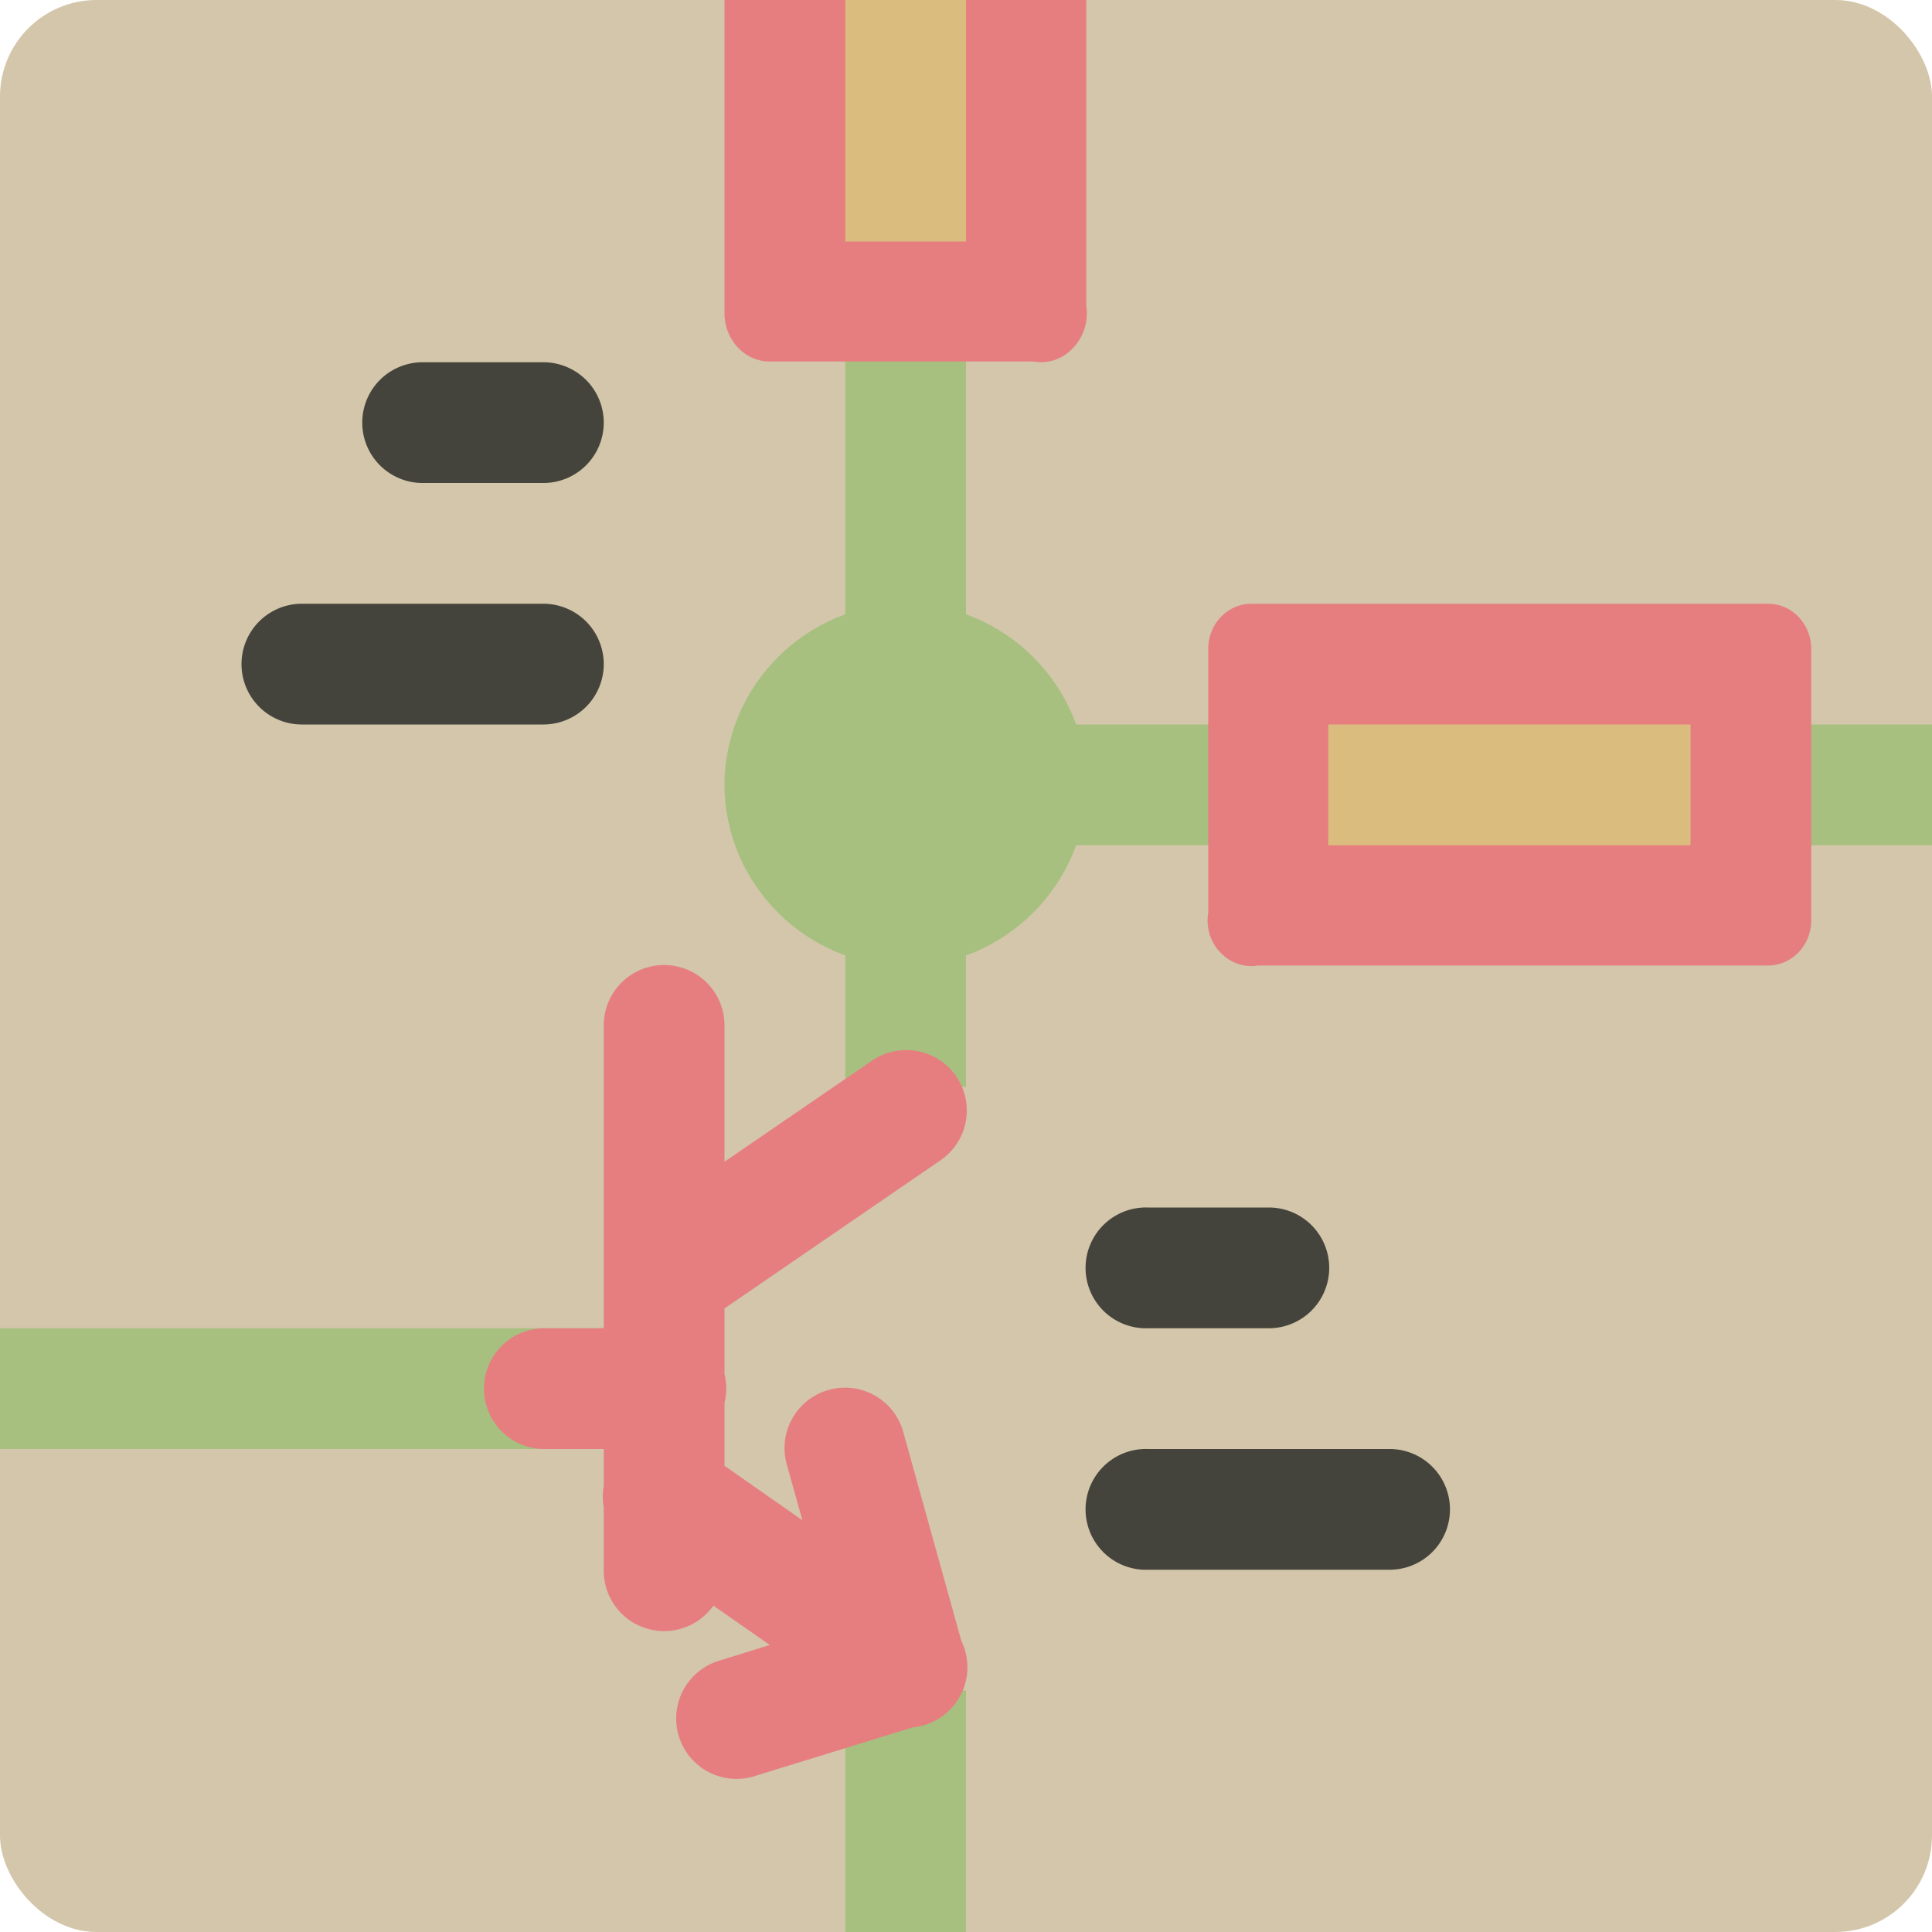 <svg xmlns="http://www.w3.org/2000/svg" width="16" height="16" version="1">
 <rect style="fill:#d3c6aa" width="16" height="16" x="0" y="0" rx=".8" ry=".8"/>
 <path style="fill:#a7c080" d="M 7 1 L 7 9 L 8 9 L 8 7 L 16 7 L 16 6 L 8 6 L 8 1 L 7 1 z M 0 11 L 0 12 L 5 12 L 5 11 L 0 11 z M 7 14 L 7 16 L 8 16 L 8 14 L 7 14 z"/>
 <rect style="fill:#dbbc7f" width="4.3" height="1.9" x="10.48" y="5.6"/>
 <rect style="fill:#dbbc7f" width="2.4" height="2.4" x="6.4" y="0"/>
 <path style="fill:#e67e80" d="M 6 0 L 6 2.594 C 6 2.815 6.168 2.994 6.375 2.994 L 8.559 2.994 C 8.68 3.016 8.803 2.973 8.889 2.879 C 8.889 2.879 8.891 2.877 8.891 2.877 C 8.892 2.876 8.894 2.876 8.895 2.875 C 8.896 2.874 8.896 2.872 8.896 2.871 C 8.977 2.781 9.015 2.655 8.996 2.531 L 8.996 0 L 8 0 L 8 2 L 7 2 L 7 0 L 6 0 z M 10.361 5 A 0.357 0.374 0 0 0 10.006 5.375 L 10.006 7.559 A 0.357 0.374 0 0 0 10.107 7.889 A 0.357 0.374 0 0 0 10.109 7.891 A 0.357 0.374 0 0 0 10.115 7.896 A 0.357 0.374 0 0 0 10.418 7.996 L 14.643 7.996 A 0.357 0.374 0 0 0 15 7.621 L 15 5.375 A 0.357 0.374 0 0 0 14.643 5 L 10.361 5 z M 11 6 L 14 6 L 14 7 L 11 7 L 11 6 z M 5.492 7.992 A 0.5 0.5 0 0 0 5 8.5 L 5 11 L 4.508 11 A 0.5 0.5 0 1 0 4.508 12 L 5 12 L 5 12.307 A 0.5 0.5 0 0 0 5 12.482 L 5 13 A 0.5 0.5 0 0 0 5.908 13.297 L 6.375 13.623 L 5.967 13.75 A 0.5 0.5 0 1 0 6.262 14.705 L 7.561 14.305 A 0.5 0.5 0 0 0 7.961 13.588 L 7.482 11.865 A 0.5 0.5 0 0 0 6.955 11.494 A 0.5 0.5 0 0 0 6.518 12.135 L 6.645 12.59 L 6 12.139 L 6 11.617 A 0.5 0.5 0 0 0 6 11.379 L 6 10.836 L 7.783 9.613 A 0.5 0.5 0 0 0 7.482 8.697 A 0.5 0.5 0 0 0 7.217 8.787 L 6 9.621 L 6 8.5 A 0.5 0.5 0 0 0 5.492 7.992 z"/>
 <path style="fill:#a7c080" d="M 7.5,5 C 6.68,5 6,5.68 6,6.5 6,7.32 6.68,8 7.5,8 8.32,8 9,7.32 9,6.5 9,5.68 8.32,5 7.5,5 Z"/>
 <path style="fill:#45443c" d="M 3.5 3 A 0.5 0.5 0 1 0 3.5 4 L 4.5 4 A 0.5 0.5 0 1 0 4.5 3 L 3.5 3 z M 2.5 5 A 0.5 0.5 0 1 0 2.5 6 L 4.5 6 A 0.5 0.5 0 1 0 4.5 5 L 2.5 5 z M 9.473 10 A 0.5 0.5 0 0 0 9.508 11 L 10.508 11 A 0.5 0.5 0 1 0 10.508 10 L 9.508 10 A 0.5 0.5 0 0 0 9.473 10 z M 9.473 12 A 0.5 0.5 0 0 0 9.508 13 L 11.508 13 A 0.5 0.5 0 1 0 11.508 12 L 9.508 12 A 0.5 0.5 0 0 0 9.473 12 z"/>
</svg>
